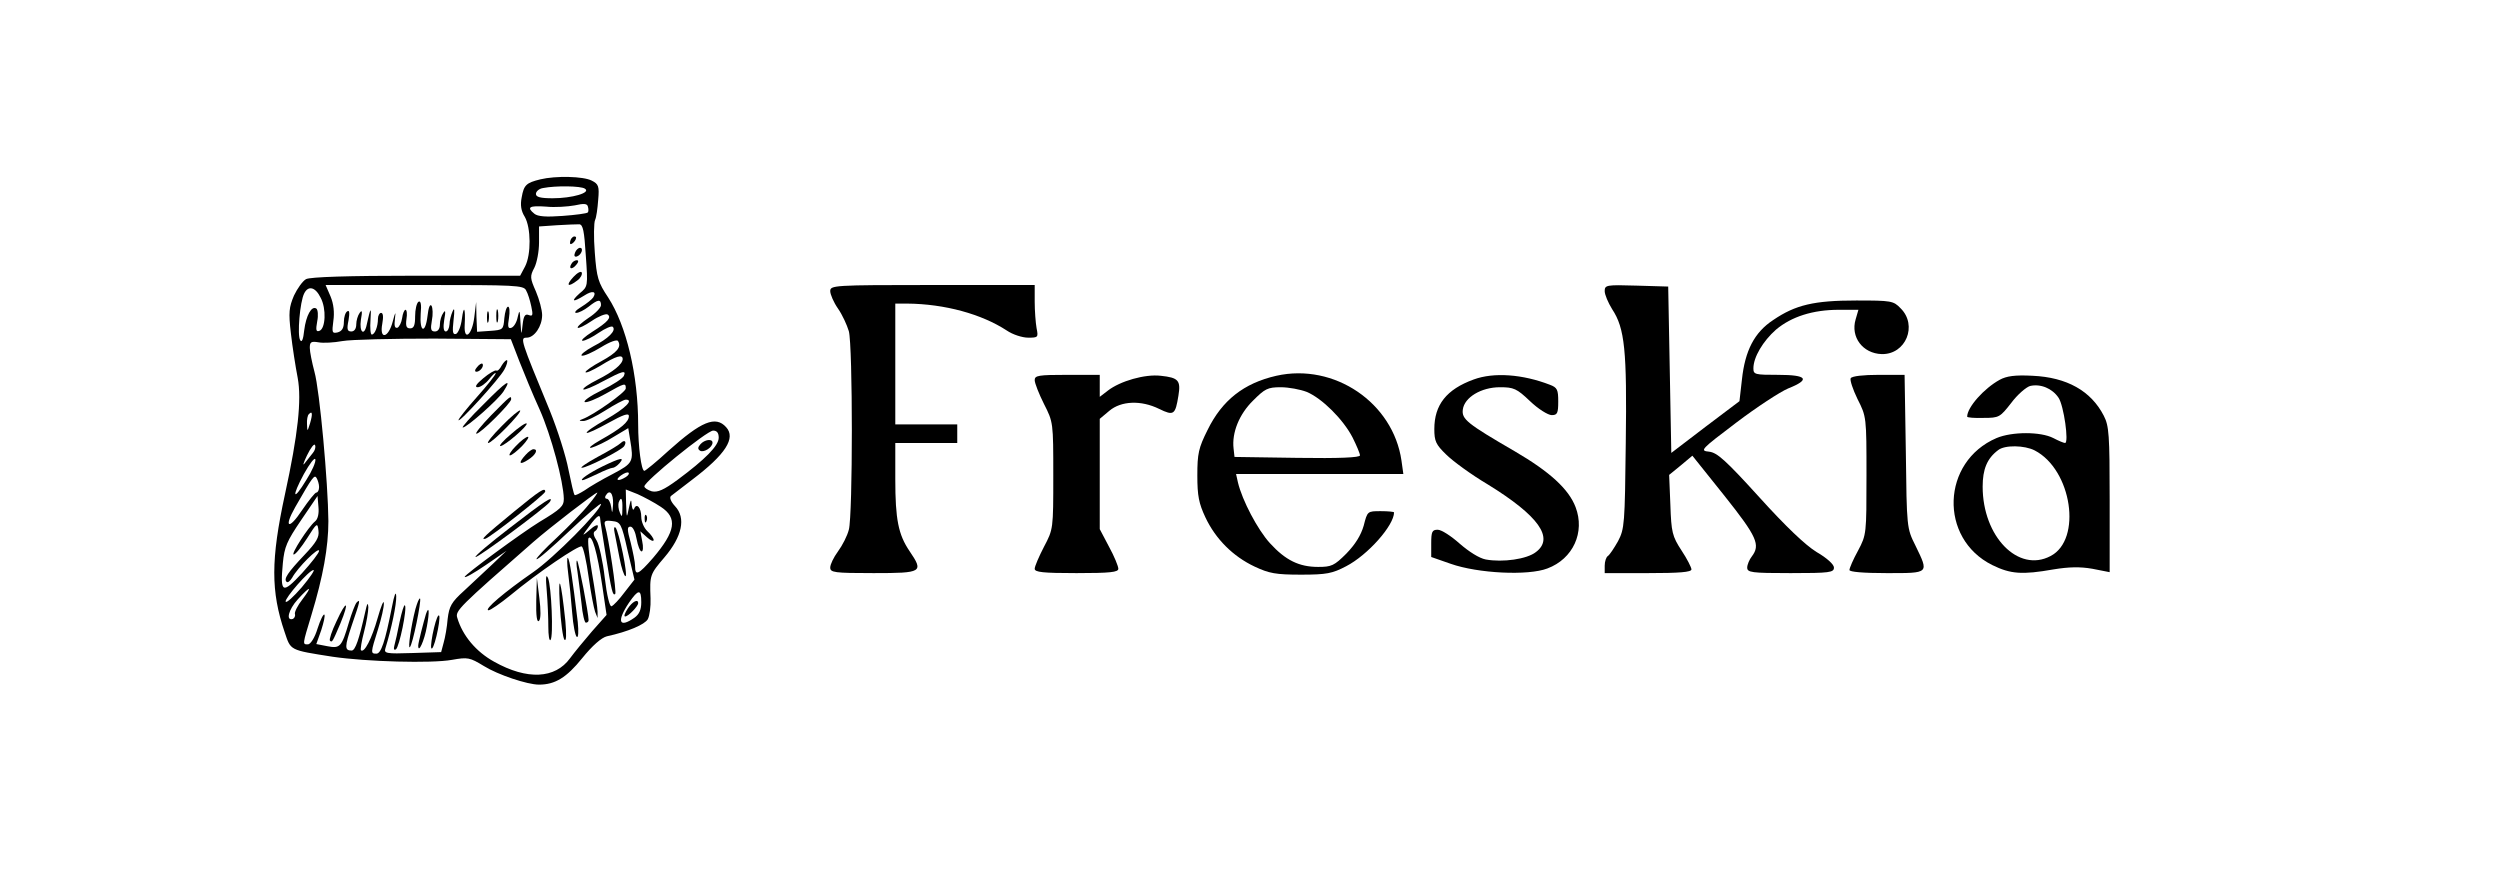 <?xml version="1.0" standalone="no"?>
<!DOCTYPE svg PUBLIC "-//W3C//DTD SVG 20010904//EN"
 "http://www.w3.org/TR/2001/REC-SVG-20010904/DTD/svg10.dtd">
<svg version="1.0" xmlns="http://www.w3.org/2000/svg"
 width="807pt" height="283pt" viewBox="0 0 807 283"
 preserveAspectRatio="xMidYMid meet">

<g transform="translate(0,283) scale(0.1,-0.1)"
fill="#000000" stroke="none">
<path d="M1744 2251 c-45 -11 -53 -18 -60 -58 -5 -25 -2 -44 10 -63 20 -35 21
-121 1 -160 l-16 -30 -335 0 c-222 0 -342 -4 -356 -11 -11 -6 -28 -30 -39 -53
-16 -38 -18 -54 -10 -122 5 -44 15 -108 22 -144 13 -71 1 -182 -41 -375 -46
-212 -46 -314 -1 -446 20 -59 14 -57 155 -79 109 -16 319 -22 385 -10 51 9 57
8 103 -20 45 -28 140 -60 178 -60 52 0 89 23 139 85 33 41 63 67 80 71 69 15
122 38 132 55 6 11 10 41 9 67 -3 76 -2 78 45 133 57 67 70 127 34 165 -13 14
-19 28 -13 33 5 4 36 28 69 53 107 81 141 134 109 169 -34 38 -80 19 -186 -76
-39 -36 -75 -65 -78 -65 -10 0 -20 80 -20 149 0 161 -38 320 -97 411 -32 48
-37 63 -43 145 -4 49 -3 97 1 105 4 8 8 37 10 65 4 44 1 51 -21 62 -27 14
-116 16 -166 4z m144 -30 c21 -13 -41 -31 -104 -31 -40 0 -54 4 -54 14 0 8 10
17 23 19 41 8 122 7 135 -2z m9 -77 c-3 -3 -39 -8 -81 -11 -53 -4 -80 -2 -91
7 -26 21 -17 27 38 23 28 -3 70 0 92 4 31 7 41 6 43 -5 2 -7 2 -16 -1 -18z
m-6 -139 c7 -99 7 -100 -20 -122 -30 -27 -22 -30 15 -7 26 17 41 14 29 -6 -4
-6 -21 -20 -39 -31 -17 -10 -24 -19 -16 -19 8 0 26 9 40 20 30 24 40 25 40 5
0 -8 -18 -27 -40 -41 -22 -15 -38 -29 -35 -32 2 -3 23 7 45 22 22 15 45 24 51
21 14 -9 2 -24 -49 -56 -25 -16 -39 -29 -31 -29 8 0 32 12 52 26 21 14 41 23
45 19 12 -12 -14 -38 -63 -63 -26 -14 -43 -28 -37 -30 7 -2 34 10 62 27 29 18
52 26 55 20 12 -19 -3 -37 -54 -65 -28 -15 -51 -31 -51 -35 0 -5 22 5 49 21
50 31 71 37 71 21 0 -16 -30 -41 -82 -67 -28 -14 -48 -28 -45 -31 3 -3 32 9
63 26 64 34 76 37 68 18 -3 -8 -35 -29 -72 -47 -37 -18 -61 -35 -54 -38 7 -2
37 10 67 27 62 35 65 36 65 17 0 -12 -104 -86 -140 -99 -12 -4 -11 -6 2 -6 10
-1 42 15 72 34 30 19 60 35 66 35 27 0 -1 -28 -64 -64 -37 -21 -65 -40 -62
-43 2 -3 34 12 70 32 47 26 66 33 66 22 0 -19 -25 -40 -91 -77 -30 -17 -43
-28 -29 -25 14 4 46 19 71 35 l47 28 6 -37 c12 -72 10 -76 -56 -111 -35 -18
-76 -42 -91 -53 -16 -10 -30 -17 -32 -15 -3 2 -11 39 -20 82 -8 43 -35 128
-60 190 -95 230 -97 236 -75 236 25 0 50 37 50 73 0 16 -9 50 -20 76 -19 43
-20 49 -5 77 8 16 15 52 15 81 l0 52 58 4 c31 2 64 3 72 3 12 -1 16 -22 21
-101z m-193 -112 c6 -10 13 -33 17 -52 6 -28 5 -33 -8 -28 -12 5 -17 -3 -20
-31 -4 -36 -4 -36 -7 8 -2 40 -3 42 -9 16 -3 -16 -12 -31 -20 -34 -11 -4 -13
3 -8 32 3 20 2 36 -3 36 -5 0 -10 -17 -12 -37 -3 -37 -4 -38 -45 -41 l-43 -3
-2 48 -1 48 -6 -49 c-7 -58 -34 -79 -31 -25 3 55 -3 67 -9 20 -3 -25 -12 -46
-19 -49 -11 -3 -12 7 -8 44 4 34 3 43 -3 29 -5 -11 -10 -30 -10 -42 -1 -13 -6
-23 -12 -23 -7 0 -9 13 -5 38 5 27 4 33 -3 22 -6 -8 -11 -25 -11 -37 0 -14 -6
-23 -16 -23 -13 0 -15 7 -10 35 4 20 3 41 -1 48 -5 7 -10 -6 -13 -33 -7 -59
-26 -53 -22 7 3 31 0 43 -7 39 -6 -4 -11 -25 -11 -47 0 -29 -4 -39 -16 -39
-12 0 -15 7 -12 30 3 17 1 30 -3 30 -4 0 -9 -12 -11 -27 -2 -14 -9 -28 -15
-31 -9 -2 -11 6 -8 30 3 24 1 22 -7 -9 -14 -55 -44 -61 -34 -8 4 22 3 35 -4
35 -5 0 -10 -9 -10 -19 0 -25 -10 -51 -20 -51 -4 0 -6 21 -4 48 3 44 0 40 -12
-15 -8 -40 -25 -26 -19 15 5 27 4 33 -4 22 -6 -8 -11 -25 -11 -37 0 -14 -6
-23 -16 -23 -13 0 -15 7 -9 36 4 24 3 34 -4 29 -6 -3 -11 -19 -11 -34 0 -20
-6 -30 -20 -34 -18 -4 -19 -1 -14 37 4 27 1 55 -9 79 l-16 37 319 0 c294 0
320 -1 328 -17z m-663 -24 c19 -35 16 -100 -4 -107 -11 -4 -12 3 -7 31 4 19 2
38 -3 41 -15 10 -33 -22 -39 -70 -3 -30 -8 -41 -13 -32 -10 15 -1 124 13 151
13 26 36 21 53 -14z m641 -204 c15 -38 44 -109 66 -157 37 -83 77 -233 78
-288 0 -24 -9 -33 -79 -75 -57 -35 -241 -170 -241 -177 0 -5 30 12 68 38 l67
46 -45 -43 c-25 -23 -66 -62 -92 -86 -41 -37 -48 -50 -53 -91 -2 -26 -8 -60
-13 -77 l-8 -30 -93 -3 c-85 -3 -92 -1 -87 15 20 65 36 142 35 168 -1 19 -6 6
-14 -35 -22 -112 -35 -150 -50 -150 -19 0 -19 2 5 78 11 35 20 74 19 85 0 12
-9 -9 -20 -48 -19 -67 -43 -114 -54 -104 -2 3 2 29 10 59 8 30 14 66 14 80 -1
17 -4 13 -10 -15 -20 -89 -32 -125 -44 -125 -23 0 -23 12 1 83 27 78 28 85 15
72 -5 -6 -16 -35 -25 -65 -23 -78 -28 -84 -69 -76 l-36 7 16 45 c8 25 13 47
10 50 -3 3 -13 -17 -22 -45 -9 -30 -23 -51 -31 -51 -18 0 -18 -2 11 94 38 125
55 220 55 304 -1 122 -28 422 -45 482 -8 30 -15 65 -15 77 0 19 4 22 28 18 15
-3 50 -1 77 4 28 5 161 8 297 8 l247 -2 27 -70z m-675 -201 c-9 -28 -9 -29
-10 -3 -1 14 2 29 6 32 11 12 13 2 4 -29z m1319 -47 c0 -26 -44 -70 -133 -136
-45 -33 -64 -41 -83 -37 -13 4 -24 11 -24 16 0 16 202 180 222 180 12 0 18 -7
18 -23z m-1310 -49 c-6 -7 -17 -22 -26 -33 -8 -11 -5 0 7 25 12 25 24 40 26
33 3 -7 -1 -18 -7 -25z m-21 -87 c-43 -71 -49 -57 -8 19 19 34 35 55 37 47 2
-8 -11 -38 -29 -66z m1031 9 c-24 -15 -37 -11 -16 5 11 8 22 12 25 9 3 -3 -1
-9 -9 -14z m-990 -32 c0 -10 -4 -18 -9 -18 -4 0 -25 -26 -46 -57 -43 -65 -60
-57 -22 10 56 98 62 106 69 94 4 -7 8 -20 8 -29z m1103 -64 c55 -36 48 -79
-25 -165 -48 -55 -58 -59 -58 -26 0 12 -7 46 -14 75 -12 43 -12 52 -1 52 8 0
16 -17 20 -40 4 -22 11 -40 16 -40 5 0 6 15 2 33 l-6 32 21 -19 c12 -11 22
-15 22 -9 0 5 -9 18 -20 28 -11 10 -20 31 -20 46 0 30 -15 47 -23 27 -3 -7 -6
-2 -8 12 -1 21 -3 19 -9 -10 -7 -34 -7 -34 -9 13 l-1 47 38 -15 c20 -9 54 -27
75 -41z m-233 7 c-17 -22 -63 -69 -102 -106 -39 -36 -69 -68 -66 -70 3 -3 50
38 106 91 56 53 102 92 102 87 -1 -21 -152 -174 -219 -220 -91 -63 -161 -122
-144 -123 6 0 38 22 70 48 88 73 222 164 231 158 5 -3 15 -47 22 -98 7 -51 17
-102 21 -113 l8 -20 0 20 c0 11 -8 67 -18 125 -10 58 -15 109 -11 113 11 13
28 -45 44 -153 l14 -95 -47 -53 c-25 -29 -57 -68 -71 -87 -48 -66 -138 -71
-245 -11 -58 32 -102 84 -119 142 -7 22 6 35 245 244 55 48 198 158 207 160 2
0 -10 -18 -28 -39z m79 2 c-2 -31 -3 -33 -6 -10 -2 15 -9 27 -14 27 -6 0 -7 5
-4 10 13 22 25 8 24 -27z m-962 -56 c-22 -18 -79 -107 -69 -107 6 0 25 24 43
52 32 51 34 52 37 25 3 -21 -7 -38 -45 -78 -54 -57 -68 -78 -58 -87 4 -4 11 2
18 13 17 32 86 101 87 87 0 -7 -25 -39 -55 -72 -64 -69 -71 -65 -62 32 5 53
13 71 59 139 l53 78 3 -36 c2 -21 -2 -39 -11 -46z m992 41 c0 -27 -2 -29 -8
-13 -5 11 -6 26 -4 33 8 21 13 13 12 -20z m-54 -148 c19 -119 23 -135 31 -127
5 5 -21 179 -33 220 -4 15 0 18 23 15 27 -3 30 -7 50 -96 l22 -93 -32 -41
c-17 -23 -36 -43 -42 -45 -6 -2 -15 34 -22 93 -6 52 -18 106 -26 119 -10 15
-12 26 -6 30 6 3 10 11 10 17 0 6 -12 1 -27 -13 -21 -18 -24 -19 -13 -4 33 46
45 57 47 44 0 -8 9 -61 18 -119z m-981 -106 c-27 -31 -50 -52 -52 -46 -3 11
76 102 90 102 5 0 -12 -25 -38 -56z m2 -39 c-15 -19 -26 -41 -24 -47 2 -7 -2
-14 -7 -16 -23 -7 -14 30 16 63 41 45 49 45 15 0z m1094 -9 c0 -25 -7 -39 -22
-50 -50 -35 -58 -12 -18 48 31 45 40 45 40 2z"/>
<path d="M1847 2063 c-4 -3 -7 -11 -7 -17 0 -6 5 -5 12 2 6 6 9 14 7 17 -3 3
-9 2 -12 -2z"/>
<path d="M1856 2014 c-4 -10 -1 -14 6 -12 15 5 23 28 10 28 -5 0 -13 -7 -16
-16z"/>
<path d="M1845 1979 c-11 -17 1 -21 15 -4 8 9 8 15 2 15 -6 0 -14 -5 -17 -11z"/>
<path d="M1851 1936 c-26 -28 -18 -35 13 -11 10 7 16 19 14 25 -2 6 -14 0 -27
-14z"/>
<path d="M2004 1400 c-6 -6 -39 -26 -75 -45 -35 -19 -58 -35 -51 -35 17 0 129
57 137 70 9 15 1 22 -11 10z"/>
<path d="M1946 1325 c-43 -21 -78 -45 -65 -45 3 0 24 9 47 20 22 11 45 20 50
20 5 0 15 7 22 15 17 20 4 18 -54 -10z"/>
<path d="M1602 1810 c0 -19 2 -27 5 -17 2 9 2 25 0 35 -3 9 -5 1 -5 -18z"/>
<path d="M1572 1805 c0 -16 2 -22 5 -12 2 9 2 23 0 30 -3 6 -5 -1 -5 -18z"/>
<path d="M1620 1651 c-6 -12 -14 -20 -18 -17 -4 2 -23 -9 -42 -25 -23 -19 -29
-29 -18 -29 9 0 26 12 37 26 12 15 21 23 21 19 0 -5 -27 -39 -60 -76 -33 -37
-60 -71 -60 -75 0 -12 133 134 148 163 8 14 11 27 9 30 -3 2 -10 -5 -17 -16z"/>
<path d="M1540 1645 c-8 -9 -8 -15 -2 -15 12 0 26 19 19 26 -2 2 -10 -2 -17
-11z"/>
<path d="M1560 1524 c-41 -40 -71 -74 -66 -74 13 0 113 89 131 116 30 47 10
34 -65 -42z"/>
<path d="M1586 1490 c-32 -33 -54 -60 -48 -60 13 0 112 99 112 111 0 13 -1 13
-64 -51z"/>
<path d="M1620 1455 c-30 -30 -50 -55 -44 -55 13 0 109 98 103 105 -3 2 -30
-20 -59 -50z"/>
<path d="M1650 1429 c-25 -21 -40 -38 -35 -39 14 0 91 67 85 73 -3 3 -25 -12
-50 -34z"/>
<path d="M1665 1390 c-16 -16 -24 -30 -19 -30 6 0 23 14 39 30 16 17 24 30 19
30 -6 0 -23 -13 -39 -30z"/>
<path d="M1697 1362 c-25 -27 -21 -35 8 -16 25 16 33 34 17 34 -5 0 -16 -8
-25 -18z"/>
<path d="M1660 1179 c-95 -78 -111 -93 -93 -88 18 6 192 143 193 152 0 15 -17
4 -100 -64z"/>
<path d="M1647 1127 c-64 -49 -115 -92 -112 -95 5 -5 230 162 240 178 14 23
-17 3 -128 -83z"/>
<path d="M1341 864 c-14 -54 -25 -130 -18 -123 9 7 38 151 33 157 -3 2 -9 -13
-15 -34z"/>
<path d="M1086 824 c-15 -31 -24 -59 -21 -62 7 -7 8 -5 34 56 30 73 20 78 -13
6z"/>
<path d="M1290 823 c-6 -32 -14 -66 -17 -77 -3 -11 -1 -16 5 -12 11 7 37 134
29 142 -3 3 -10 -21 -17 -53z"/>
<path d="M1375 848 c-8 -27 -25 -93 -25 -102 0 -28 20 16 28 62 9 48 7 69 -3
40z"/>
<path d="M1401 803 c-7 -29 -11 -58 -9 -65 3 -7 10 10 17 39 7 29 11 58 9 65
-3 7 -10 -10 -17 -39z"/>
<path d="M2261 1396 c-9 -10 -9 -16 -1 -21 12 -7 40 11 40 26 0 14 -26 10 -39
-5z"/>
<path d="M2081 1154 c0 -11 3 -14 6 -6 3 7 2 16 -1 19 -3 4 -6 -2 -5 -13z"/>
<path d="M1834 980 c4 -30 10 -88 13 -128 3 -40 10 -75 15 -78 5 -3 6 17 3 48
-17 141 -26 202 -32 207 -3 3 -3 -19 1 -49z"/>
<path d="M1864 985 c3 -22 9 -68 13 -102 3 -35 10 -63 14 -63 5 0 9 3 9 8 0
21 -32 188 -37 192 -3 3 -3 -13 1 -35z"/>
<path d="M1765 921 c3 -35 5 -87 5 -114 0 -28 3 -47 7 -43 10 10 3 174 -8 200
-7 15 -8 2 -4 -43z"/>
<path d="M1807 880 c3 -58 10 -109 15 -115 6 -6 7 15 3 60 -14 134 -24 164
-18 55z"/>
<path d="M1731 891 c-1 -48 2 -72 9 -65 6 6 6 34 1 74 l-8 65 -2 -74z"/>
<path d="M1984 1110 c3 -14 10 -51 16 -82 6 -32 15 -58 19 -58 9 0 -21 145
-32 157 -5 4 -6 -3 -3 -17z"/>
<path d="M2026 865 c-9 -14 -13 -25 -8 -25 10 0 42 33 42 43 0 15 -19 5 -34
-18z"/>
<path d="M2680 1890 c0 -10 11 -36 25 -56 14 -20 29 -53 35 -73 13 -47 13
-595 0 -641 -5 -20 -21 -51 -35 -70 -14 -19 -25 -42 -25 -52 0 -16 12 -18 140
-18 158 0 162 3 116 71 -36 53 -46 102 -46 232 l0 117 100 0 100 0 0 30 0 30
-100 0 -100 0 0 195 0 195 38 0 c122 -1 241 -34 322 -87 19 -13 50 -23 69 -23
32 0 33 1 27 31 -3 17 -6 56 -6 85 l0 54 -330 0 c-321 0 -330 -1 -330 -20z"/>
<path d="M5180 1890 c0 -11 11 -37 24 -58 41 -62 48 -133 44 -432 -3 -262 -4
-277 -25 -317 -13 -23 -27 -44 -33 -48 -5 -3 -10 -17 -10 -31 l0 -24 140 0
c100 0 140 3 140 12 0 6 -14 34 -32 61 -30 46 -33 59 -36 147 l-4 97 38 31 37
31 104 -130 c105 -132 116 -158 88 -195 -8 -10 -15 -27 -15 -36 0 -16 13 -18
140 -18 127 0 140 2 140 18 0 10 -23 31 -56 50 -36 22 -100 83 -185 177 -109
120 -136 144 -162 147 -31 3 -27 7 88 94 66 50 141 99 167 110 73 29 62 44
-32 44 -75 0 -80 1 -80 21 0 36 31 88 73 125 50 42 119 64 203 64 l63 0 -9
-31 c-17 -57 23 -110 84 -112 78 -2 117 93 61 148 -23 24 -30 25 -143 25 -136
0 -196 -14 -268 -63 -61 -40 -91 -99 -101 -192 l-8 -70 -110 -83 -110 -84 -5
269 -5 268 -102 3 c-98 3 -103 2 -103 -18z"/>
<path d="M4120 1617 c-105 -24 -175 -79 -222 -175 -29 -58 -33 -76 -33 -147 0
-66 5 -90 26 -135 33 -70 89 -126 159 -159 47 -22 68 -26 150 -26 83 0 101 4
145 27 70 36 155 132 155 174 0 2 -19 4 -43 4 -43 0 -43 0 -55 -47 -9 -31 -27
-60 -56 -90 -39 -39 -48 -43 -91 -43 -61 0 -105 21 -156 77 -39 43 -89 137
-103 196 l-6 27 270 0 270 0 -6 43 c-27 187 -217 316 -404 274z m98 -52 c50
-21 118 -89 148 -147 13 -26 24 -52 24 -58 0 -7 -66 -10 -202 -8 l-203 3 -3
27 c-6 51 18 111 63 155 38 38 47 43 89 43 26 0 63 -7 84 -15z"/>
<path d="M3340 1603 c0 -10 14 -45 30 -77 30 -59 30 -60 30 -231 0 -173 0
-173 -30 -230 -16 -31 -30 -63 -30 -71 0 -11 26 -14 135 -14 109 0 135 3 135
14 0 8 -13 40 -30 71 l-30 57 0 178 0 178 31 26 c38 32 102 35 161 6 47 -23
52 -19 62 43 8 49 0 58 -57 64 -51 6 -131 -17 -171 -48 l-26 -20 0 35 0 36
-105 0 c-93 0 -105 -2 -105 -17z"/>
<path d="M4757 1605 c-88 -32 -127 -82 -127 -160 0 -39 5 -50 38 -82 21 -21
81 -65 135 -97 164 -101 215 -173 155 -218 -29 -23 -107 -34 -162 -24 -21 4
-54 25 -84 51 -28 25 -59 45 -71 45 -18 0 -21 -6 -21 -44 l0 -44 63 -22 c88
-31 250 -39 312 -15 83 31 122 117 91 198 -22 58 -83 114 -196 180 -155 90
-172 104 -168 135 5 39 59 72 120 72 44 0 54 -4 97 -45 26 -25 58 -45 70 -45
18 0 21 6 21 44 0 38 -3 45 -27 54 -88 34 -181 41 -246 17z"/>
<path d="M5974 1609 c-3 -6 7 -36 22 -67 29 -57 29 -58 29 -247 0 -188 0 -191
-27 -242 -16 -29 -28 -57 -28 -63 0 -6 44 -10 120 -10 139 0 137 -2 93 89 -28
56 -28 57 -31 304 l-4 247 -83 0 c-50 0 -87 -4 -91 -11z"/>
<path d="M6455 1604 c-51 -28 -105 -89 -105 -119 0 -3 24 -5 53 -4 50 0 53 2
89 48 20 27 48 51 61 55 34 8 72 -8 92 -38 17 -25 34 -146 21 -146 -4 0 -21 7
-38 16 -41 21 -133 21 -183 0 -178 -76 -187 -324 -14 -410 59 -29 96 -32 198
-14 49 8 85 9 125 2 l56 -11 0 234 c0 210 -2 238 -19 271 -41 80 -119 124
-230 129 -57 3 -84 -1 -106 -13z m113 -228 c120 -62 154 -288 51 -341 -104
-55 -219 63 -219 224 0 56 14 91 50 118 21 17 85 16 118 -1z"/>
</g>
</svg>
